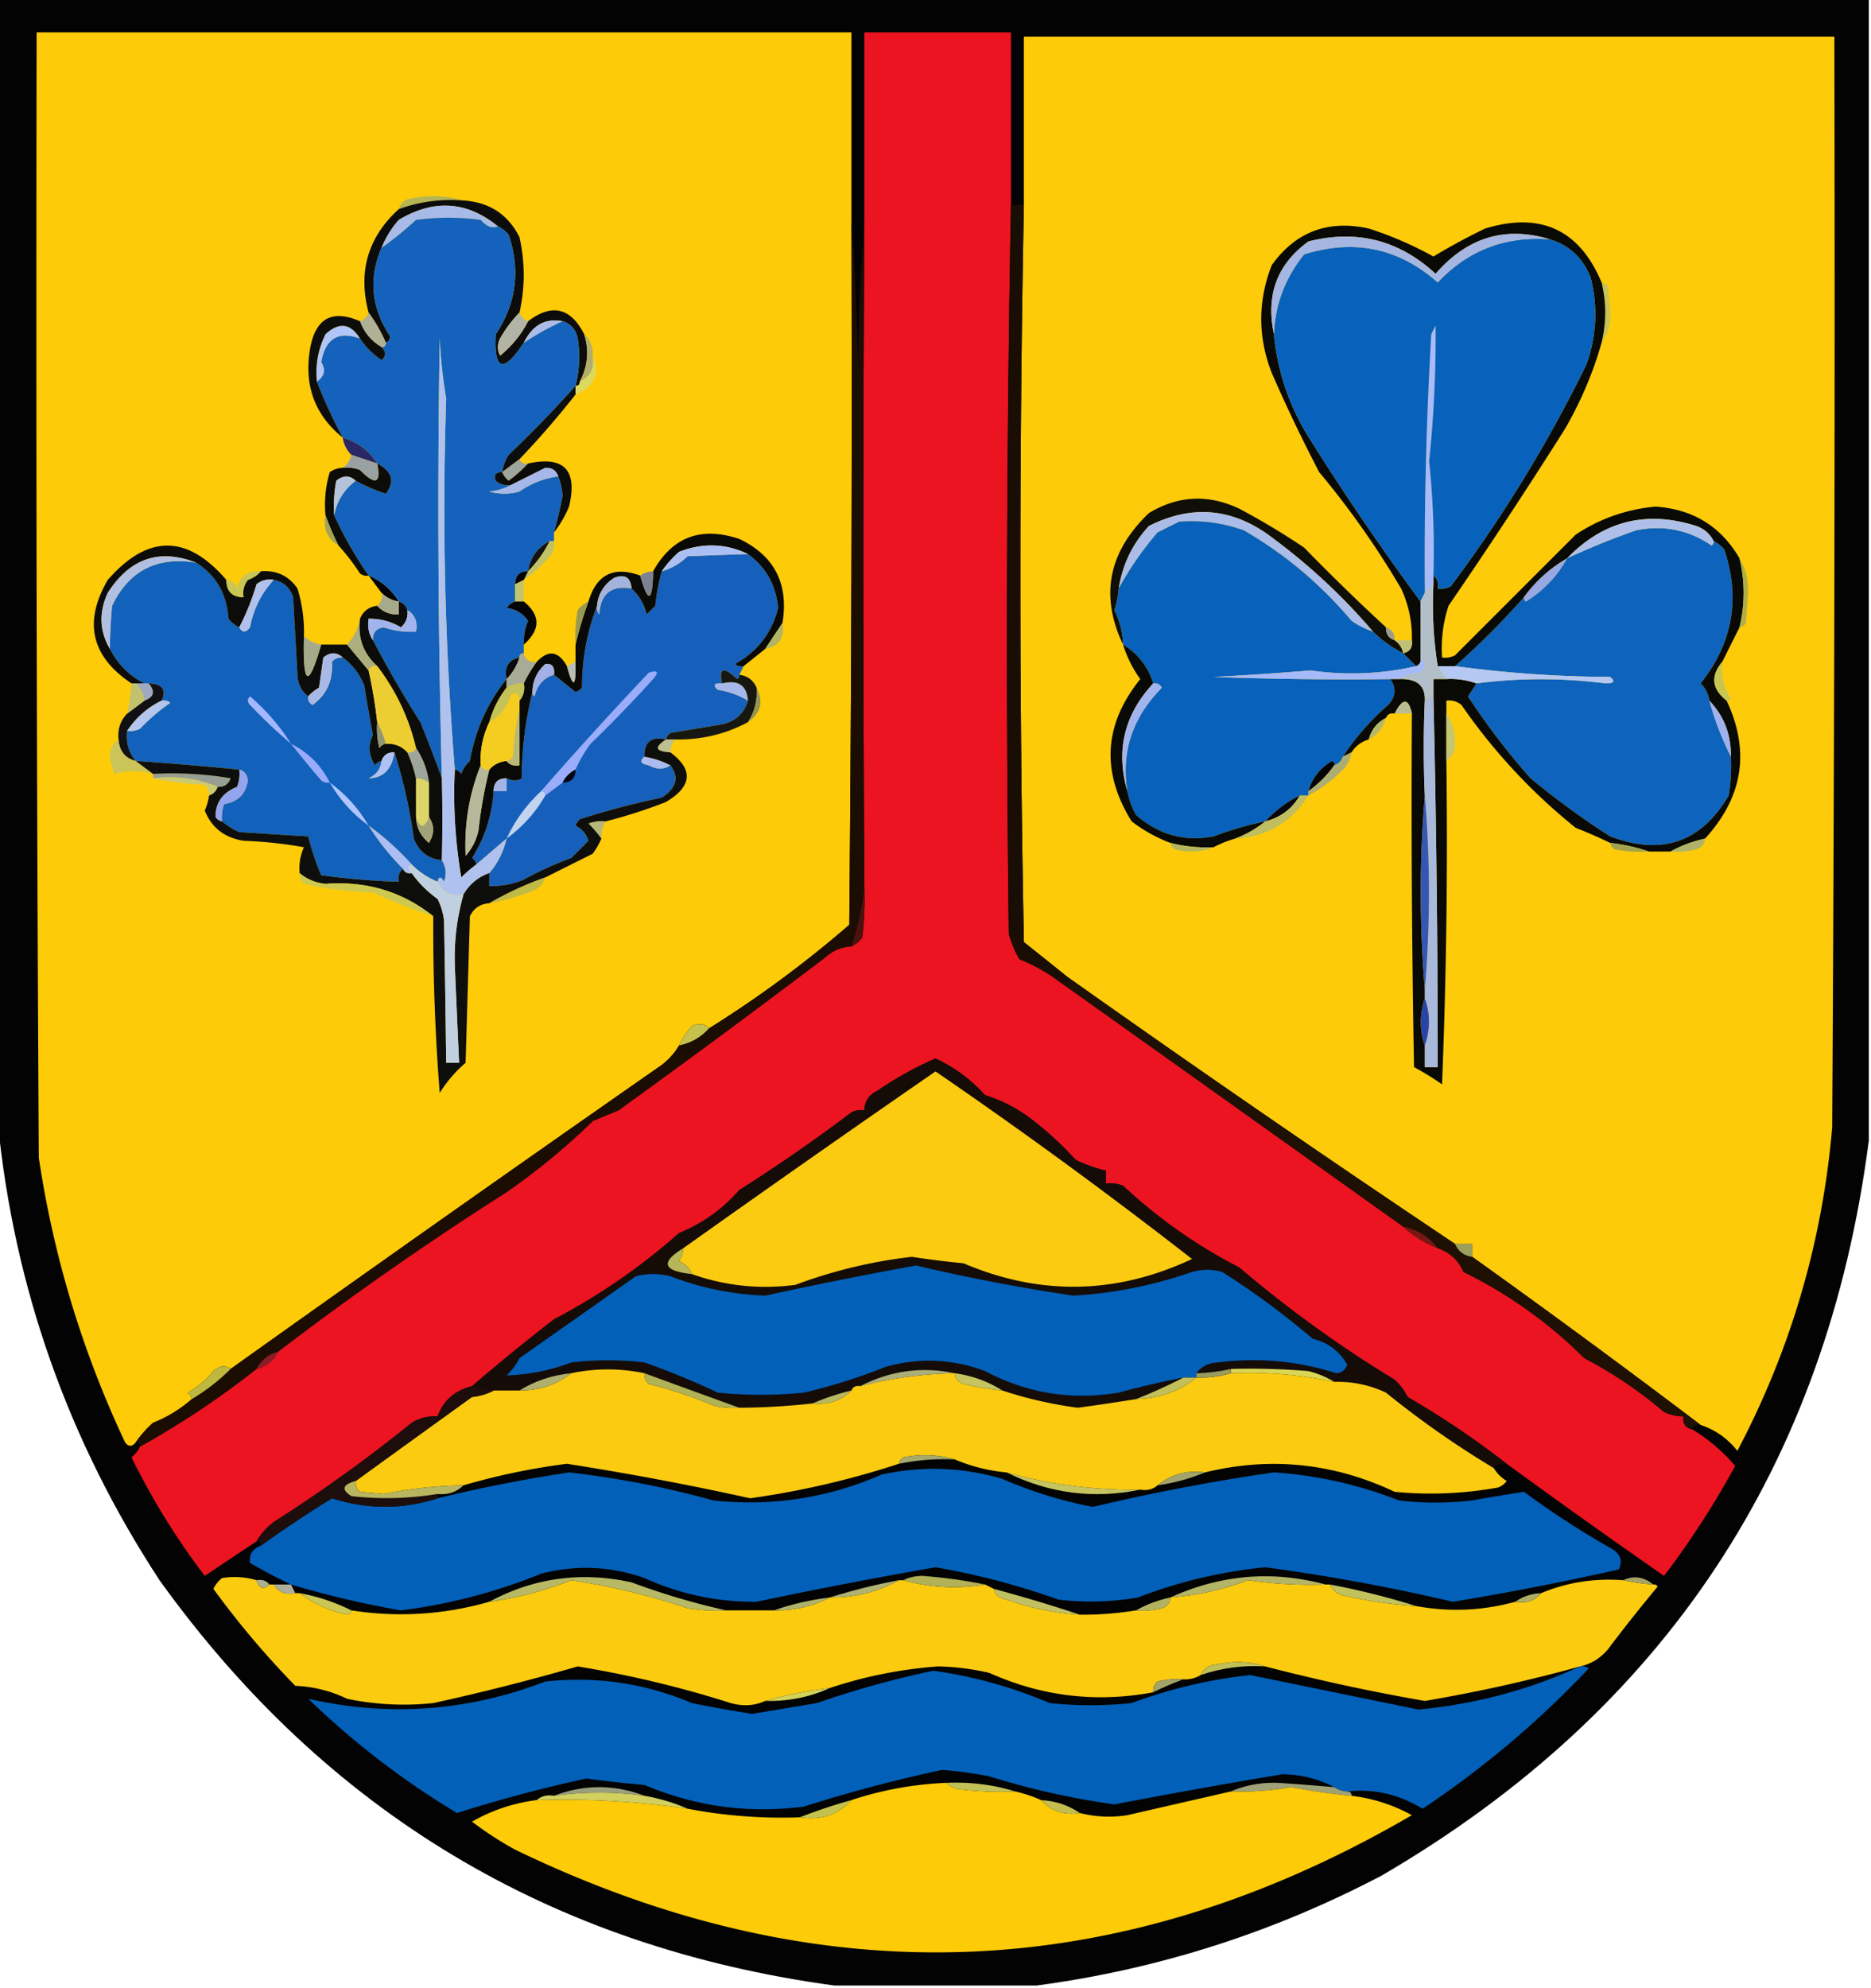 <svg xmlns="http://www.w3.org/2000/svg" width="434" height="461" style="shape-rendering:geometricPrecision;text-rendering:geometricPrecision;image-rendering:optimizeQuality;fill-rule:evenodd;clip-rule:evenodd"><path style="opacity:1" fill="#020302" d="M-.5-.5h434v265c-9.78 75.414-47.447 132.247-113 170.5-25.276 13.26-51.942 21.76-80 25.5h-47c-65.732-8.941-117.898-40.275-156.5-94-21.172-32.355-33.672-67.688-37.5-106V-.5z"/><path style="opacity:1" fill="#fecb08" d="M197.5 51.5c.167 54.334 0 108.668-.5 163a260.274 260.274 0 0 1-32.5 24c-1.101-1.098-2.434-1.265-4-.5a18.714 18.714 0 0 0-3 4.5c-.975 1.693-2.308 3.193-4 4.5a11506.291 11506.291 0 0 0-100 70.5c-1.221-.965-2.554-.798-4 .5a21.53 21.53 0 0 1-6 5c.556.383.89.883 1 1.5a31.045 31.045 0 0 1-9 5.5 25.136 25.136 0 0 0-4 4.5c-.897 1.098-1.73 1.098-2.5 0-9.893-21.013-16.56-43.013-20-66-.5-86.999-.667-174-.5-261h189v44z"/><path style="opacity:1" fill="#ec1421" d="M234.5 47.5a5561.27 5561.27 0 0 0-.5 169 22.226 22.226 0 0 0 2.5 6 38.905 38.905 0 0 1 9 5 69620.523 69620.523 0 0 1 80 57 24.766 24.766 0 0 0 8 5c2.76.923 4.76 2.756 6 5.5 10.492 5.176 19.825 11.842 28 20a98.606 98.606 0 0 1 18.5 12.5c1.44.648 2.94.981 4.5 1-.215 1.679.452 2.679 2 3 3.754 2.248 7.088 5.081 10 8.5a204.066 204.066 0 0 1-16.5 25.5 1901.063 1901.063 0 0 1-36.5-26 204.556 204.556 0 0 0-23-15.5 13.92 13.92 0 0 0-3-4 275.155 275.155 0 0 1-36-26c-9.951-5.128-18.951-11.462-27-19a8.43 8.43 0 0 0-4-.5v-3a31.774 31.774 0 0 1-7-2.5 77.239 77.239 0 0 0-11-10 35.184 35.184 0 0 0-10-5c-3.306-3.652-7.139-6.486-11.5-8.5a80.056 80.056 0 0 0-13.5 7.5c-1.939.908-2.939 2.408-3 4.5a4.934 4.934 0 0 0-3 .5 373.403 373.403 0 0 1-26 18c-3.823 4.405-8.489 7.738-14 10a145.084 145.084 0 0 1-29 20 458.363 458.363 0 0 0-19 15.5c-3.965.971-6.631 3.304-8 7a10.1 10.1 0 0 0-6 1.5 346.59 346.59 0 0 1-32 23c-1.692 1.307-3.025 2.807-4 4.5-3.97 2.624-7.97 5.29-12 8a166.59 166.59 0 0 1-17-27.5c.88-.708 1.547-1.542 2-2.5 9.5-5.285 18.5-11.285 27-18 2.249-.58 3.915-1.913 5-4a747.762 747.762 0 0 1 53-37 155.467 155.467 0 0 0 20-16.5l6-2.5a2533.037 2533.037 0 0 0 48-35.5c1.717-1.559 3.717-2.392 6-2.5.958-.453 1.792-1.119 2.5-2 .499-3.986.666-7.986.5-12-.311-51.319-.311-102.652 0-154v-44h34v40z"/><path style="opacity:1" fill="#fdcb09" d="M394.5 330.5a2391.895 2391.895 0 0 0-53-39v-3h-4a4076.272 4076.272 0 0 1-90-62 4118.002 4118.002 0 0 0-10-8 4479.728 4479.728 0 0 1 0-171v-39h188c.167 84.334 0 168.667-.5 253-2.291 26.534-9.624 51.534-22 75-2.279-2.881-5.112-4.881-8.5-6z"/><path style="opacity:1" fill="#b5b555" d="M107.5 46.5c-5.192-.409-10.192.258-15 2 .38-1.431 1.38-2.264 3-2.5 4.189-.812 8.189-.645 12 .5z"/><path style="opacity:1" fill="#0c0c0c" d="M107.5 46.5c5.99.376 10.324 3.21 13 8.5 1.308 5.845 1.308 11.679 0 17.5-1.723 1.753-3.223 3.753-4.5 6-.667 1.333-.667 2.667 0 4 2.758-2.251 4.925-4.918 6.5-8 5.511-4.164 9.845-3.164 13 3 1.19 3.78.857 7.446-1 11 0 .667-.333 1-1 1a27.355 27.355 0 0 0 .5-11c-.416-2.05-1.583-3.384-3.5-4-3.999-.765-6.999.902-9 5-4.785 7.186-6.952 6.52-6.5-2 4.755-7.102 5.755-14.769 3-23-.708-.88-1.542-1.547-2.5-2-7.194-5.864-14.86-6.364-23-1.5-1.732 1.972-3.065 4.139-4 6.5-3.047 7.09-2.38 13.923 2 20.5-.07.765-.403 1.265-1 1.5a35.67 35.67 0 0 0-4-7c-2.503-9.483-.17-17.483 7-24 4.808-1.742 9.808-2.409 15-2z"/><path style="opacity:1" fill="#a8bae8" d="M115.5 52.5c-1.323.553-2.656.053-4-1.5-5-.667-10-.667-15 0a78.328 78.328 0 0 1-8 6.5c.935-2.361 2.268-4.528 4-6.5 8.14-4.864 15.806-4.364 23 1.5z"/><path style="opacity:1" fill="#1462bb" d="M115.5 52.5c.958.453 1.792 1.12 2.5 2 2.755 8.231 1.755 15.898-3 23-.452 8.52 1.715 9.186 6.5 2a59.793 59.793 0 0 1 9-5c1.917.616 3.084 1.95 3.5 4 .579 3.703.412 7.37-.5 11a272.184 272.184 0 0 1-15.5 16 10.134 10.134 0 0 0-1.5 4c-1.528.017-2.028.684-1.5 2 1.011.837 2.178 1.17 3.5 1-1.452.802-3.118 1.302-5 1.5 2.333.667 4.667.667 7 0 2.735-1.915 5.735-3.082 9-3.5a14.692 14.692 0 0 1 1 4.5 86.92 86.92 0 0 1-2 8.5v2h-1c-2.864 1.523-4.531 3.857-5 7-2 0-3 1-3 3v4c-.789.283-1.456.783-2 1.5 2.151.265 3.818 1.265 5 3a12.992 12.992 0 0 0-1 5.5v2c-.667 0-1 .333-1 1-2.584.548-3.584 2.215-3 5-4.401 5.481-7.234 11.814-8.5 19a7.293 7.293 0 0 0-2 3c-.383-.556-.883-.889-1.5-1a752.904 752.904 0 0 1-2-86 116.82 116.82 0 0 1-1.5-14c-.556 34.004-.389 68.004.5 102a348.28 348.28 0 0 0-5-13 272.83 272.83 0 0 1-11-19c-.082-1.752.75-2.752 2.5-3a19.522 19.522 0 0 0 7.5 1c.423-2.281-.244-3.948-2-5-.333-1-1-1.667-2-2-1.74-2.743-4.073-4.743-7-6a91.42 91.42 0 0 1-8-14c.635-3.262 2.302-5.928 5-8a43.863 43.863 0 0 0 7 3c2.137-2.81 1.47-5.144-2-7-1.842-2.939-4.509-4.939-8-6a114.105 114.105 0 0 1-6-13c1.78-1.245 2.113-2.745 1-4.5.968-5.476 3.968-7.309 9-5.5 1.285 1.952 2.951 3.618 5 5 1.062-.925 1.062-1.925 0-3 .667 0 1-.333 1-1 .597-.235.93-.735 1-1.5-4.38-6.577-5.047-13.41-2-20.5a78.328 78.328 0 0 0 8-6.5c5-.667 10-.667 15 0 1.344 1.553 2.677 2.053 4 1.5z"/><path style="opacity:1" fill="#c5c359" d="M371.5 65.5c.617.11 1.117.444 1.5 1l.5 5.5c.2 2.865-.467 5.365-2 7.5 1.118-4.686 1.118-9.353 0-14z"/><path style="opacity:1" fill="#afb197" d="M85.5 72.5a35.67 35.67 0 0 1 4 7c0 .667-.333 1-1 1-2.39-1.39-4.057-3.39-5-6 1-.333 1.667-1 2-2z"/><path style="opacity:1" fill="#b2b5a6" d="M120.5 72.5c.333 1 1 1.667 2 2-1.575 3.082-3.742 5.749-6.5 8-.667-1.333-.667-2.667 0-4 1.277-2.247 2.777-4.247 4.5-6z"/><path style="opacity:1" fill="#b1c5f6" d="M83.5 78.5c-5.032-1.809-8.032.024-9 5.5 1.113 1.755.78 3.255-1 4.5-.39-3.883.276-7.55 2-11 3.14-2.877 5.807-2.543 8 1z"/><path style="opacity:1" fill="#aabce9" d="M130.5 74.5a59.793 59.793 0 0 0-9 5c2.001-4.098 5.001-5.765 9-5z"/><path style="opacity:1" fill="#0d0e0c" d="M83.5 74.5c.943 2.61 2.61 4.61 5 6 1.062 1.075 1.062 2.075 0 3-2.049-1.382-3.715-3.048-5-5-2.193-3.543-4.86-3.877-8-1-1.724 3.45-2.39 7.117-2 11a114.105 114.105 0 0 0 6 13c-6.6-5.335-9.1-12.335-7.5-21 1.303-6.753 5.137-8.753 11.5-6z"/><path style="opacity:1" fill="#b2ad6c" d="M135.5 77.5c1.431 1.28 2.098 2.947 2 5 .469 2.893-.531 4.893-3 6 1.857-3.554 2.19-7.22 1-11z"/><path style="opacity:1" fill="#dbda5e" d="M137.5 82.5c1.73 4.217.397 7.217-4 9v-2c.667 0 1-.333 1-1 2.469-1.107 3.469-3.107 3-6z"/><path style="opacity:1" fill="#0c0d0e" d="M133.5 89.5v2a205.393 205.393 0 0 1-13 15l-4 3a10.134 10.134 0 0 1 1.5-4 272.184 272.184 0 0 0 15.5-16z"/><path style="opacity:1" fill="#292765" d="M79.5 101.5c3.491 1.061 6.158 3.061 8 6l-6-2c-1.1-1.105-1.767-2.438-2-4z"/><path style="opacity:1" fill="#9fa49c" d="M120.5 106.5c.342.838 1.008 1.172 2 1a32.6 32.6 0 0 1-4.5 4c-.717-.544-1.217-1.211-1.5-2l4-3z"/><path style="opacity:1" fill="#0b0b09" d="M128.5 123.5a86.92 86.92 0 0 0 2-8.5 14.692 14.692 0 0 0-1-4.5c-.462-1.38-1.462-2.047-3-2l-8 4c-1.322.17-2.489-.163-3.5-1-.528-1.316-.028-1.983 1.5-2 .283.789.783 1.456 1.5 2a32.6 32.6 0 0 0 4.5-4c8.352-1.813 11.519 1.521 9.5 10-.941 2.227-2.108 4.227-3.5 6z"/><path style="opacity:1" fill="#0c0c09" d="M87.5 107.5c3.47 1.856 4.137 4.19 2 7a43.863 43.863 0 0 1-7-3c-1.385-1.301-2.885-1.301-4.5 0a32.438 32.438 0 0 0-.5 8 91.42 91.42 0 0 0 8 14 2.429 2.429 0 0 1-2-.5 50.743 50.743 0 0 0-5-6.5 65.873 65.873 0 0 1-3-7 25.87 25.87 0 0 1 1-10 5.575 5.575 0 0 1 3-1 8.43 8.43 0 0 1 4 .5c3.59 3.642 4.923 3.142 4-1.5z"/><path style="opacity:1" fill="#9aa1a2" d="m81.5 105.5 6 2c.923 4.642-.41 5.142-4 1.5a8.43 8.43 0 0 0-4-.5c1.051-.722 1.718-1.722 2-3z"/><path style="opacity:1" fill="#a6b7ea" d="M129.5 110.5c-3.265.418-6.265 1.585-9 3.5a12.494 12.494 0 0 1-7 0c1.882-.198 3.548-.698 5-1.5l8-4c1.538-.047 2.538.62 3 2z"/><path style="opacity:1" fill="#b4c3dc" d="M82.5 111.5c-2.698 2.072-4.365 4.738-5 8a32.438 32.438 0 0 1 .5-8c1.615-1.301 3.115-1.301 4.5 0z"/><path style="opacity:1" fill="#0f0e07" d="M321.5 145.5c-.073 1.527.594 2.527 2 3 1.051.722 1.718 1.722 2 3a26.002 26.002 0 0 1-7-5 140.488 140.488 0 0 0-23-21.5c-9.161-7.149-18.828-8.149-29-3-3.809 4.117-6.142 8.951-7 14.5a20.222 20.222 0 0 1-1 5 18.725 18.725 0 0 1 2 8c-5.398-11.328-3.398-21.494 6-30.5 6.787-4.092 13.787-4.425 21-1a169.27 169.27 0 0 1 15 9 495.007 495.007 0 0 0 19 18.5z"/><path style="opacity:1" fill="#aabce7" d="M318.5 146.5a19.177 19.177 0 0 1-5-2.5c-7.163-8.505-15.496-15.505-25-21-4.886-1.745-9.886-2.412-15-2l-5 2.5c-3.545 4.167-6.545 8.501-9 13 .858-5.549 3.191-10.383 7-14.5 10.172-5.149 19.839-4.149 29 3a140.488 140.488 0 0 1 23 21.5z"/><path style="opacity:1" fill="#0861ba" d="M318.5 146.5a26.002 26.002 0 0 0 7 5l3 3c-7.976 1.841-16.143 2.174-24.5 1a722.717 722.717 0 0 1-22.5 1.5c13.663.5 27.329.667 41 .5 1.463 2.098 1.296 4.098-.5 6-4.104 3.595-7.604 7.595-10.5 12-.333 1-1 1.667-2 2 .065-.438-.101-.772-.5-1-2.805 1.631-4.638 3.964-5.5 7v1h-2a27.204 27.204 0 0 0-8 6 81.712 81.712 0 0 0-12 3.5c-6.795 1.273-12.795-.393-18-5a18.155 18.155 0 0 1-2-5.5c-1.478-9.117 1.189-17.117 8-24-.457-.798-1.124-1.131-2-1-1.225-3.888-3.559-6.888-7-9a18.725 18.725 0 0 0-2-8c.546-1.635.88-3.301 1-5 2.455-4.499 5.455-8.833 9-13l5-2.5c5.114-.412 10.114.255 15 2 9.504 5.495 17.837 12.495 25 21a19.177 19.177 0 0 0 5 2.5z"/><path style="opacity:1" fill="#0e63bc" d="M397.5 125.5c.958.453 1.792 1.119 2.5 2 3.76 11.301 1.926 21.635-5.5 31 1.13 1.122 1.797 2.456 2 4a71.228 71.228 0 0 0 5 13 40.914 40.914 0 0 1-.5 9c-6.356 10.875-15.523 14.042-27.5 9.5a187.777 187.777 0 0 1-18.5-13.5 161.661 161.661 0 0 1-14.5-19 185.977 185.977 0 0 0 2-3c9.853-1.296 19.853-1.296 30 0 1.873.018 2.206-.482 1-1.5-12.21-.058-24.21-.892-36-2.5a181.102 181.102 0 0 0 16-16c-.065.438.101.772.5 1 4.068-2.566 7.235-5.899 9.5-10a171.667 171.667 0 0 1 16-6.5c6.346-1.284 12.18-.117 17.5 3.5.399-.228.565-.562.5-1z"/><path style="opacity:1" fill="#090906" d="M371.5 65.5c1.118 4.647 1.118 9.314 0 14-1.96 6.933-4.793 13.6-8.5 20a1297.599 1297.599 0 0 1-27 41 31.818 31.818 0 0 0-1.5 12 4.934 4.934 0 0 0 3-.5l28-28c5.603-3.716 11.77-5.882 18.5-6.5 8.709.596 15.209 4.596 19.5 12 1.275 5.32 1.275 10.653 0 16l-4 8c-2.767 3.286-2.434 6.286 1 9 5.498 11.686 3.831 22.353-5 32-2.897.629-5.564 1.629-8 3h-5c-2.811-.975-5.811-1.642-9-2a114.353 114.353 0 0 0-8-3.5 134.482 134.482 0 0 1-26.5-28.5c-1.011-.837-2.178-1.17-3.5-1v14c.333 25.009 0 50.009-1 75a64.501 64.501 0 0 0-6.5-4 3360.51 3360.51 0 0 1-.5-82c-.793-3.665-2.126-3.665-4 0-.992-.172-1.658.162-2 1-2.087 1.085-3.42 2.751-4 5-1.73.526-3.064 1.526-4 3l-2 1c2.896-4.405 6.396-8.405 10.5-12 1.796-1.902 1.963-3.902.5-6h2c4.148-.16 6.148 1.507 6 5a251.412 251.412 0 0 0 0 22 271.551 271.551 0 0 0 0 45v2c-1.215 3.801-1.215 7.467 0 11v5h3a3764.153 3764.153 0 0 0-1-86v-4h3c2.28-.146 4.613.187 7 1-.641.982-1.307 1.982-2 3a161.661 161.661 0 0 0 14.5 19 187.777 187.777 0 0 0 18.5 13.5c11.977 4.542 21.144 1.375 27.5-9.5.498-2.982.665-5.982.5-9 .081-5.102-1.585-9.435-5-13-.203-1.544-.87-2.878-2-4 7.426-9.365 9.26-19.699 5.5-31-.708-.881-1.542-1.547-2.5-2-.843-1.673-2.176-2.84-4-3.5-11.589-3.698-21.589-1.198-30 7.5-3.936 2.266-7.269 5.266-10 9a181.102 181.102 0 0 1-16 16h-4c-.99-6.145-1.323-12.478-1-19v-2c.904.709 1.237 1.709 1 3a4.934 4.934 0 0 0 3-.5c12.084-16.109 22.584-33.276 31.5-51.5 2.331-6.618 2.664-13.284 1-20-1.744-4.579-4.91-7.579-9.5-9-10.319-3.13-19.153-.464-26.5 8-8.46-7.826-18.293-10.326-29.5-7.5-7.264 5.275-9.931 12.442-8 21.5.781 8.228 3.281 15.895 7.5 23a596.396 596.396 0 0 0 26.5 39v13c.172.992-.162 1.658-1 2l-3-3c1.548-.321 2.215-1.321 2-3a26.528 26.528 0 0 0-2.5-12 200.8 200.8 0 0 0-19-27 363.285 363.285 0 0 1-11-23c-3.252-8.342-3.252-16.675 0-25 5.53-7.736 13.03-10.57 22.5-8.5a83.401 83.401 0 0 1 15 6.5 145.44 145.44 0 0 1 12-6.5c12.863-3.9 21.863.267 27 12.5z"/><path style="opacity:1" fill="#aec0e9" d="M397.5 125.5c.065.438-.101.772-.5 1-5.32-3.617-11.154-4.784-17.5-3.5a171.667 171.667 0 0 0-16 6.5c8.411-8.698 18.411-11.198 30-7.5 1.824.66 3.157 1.827 4 3.5z"/><path style="opacity:1" fill="#a7bafc" d="M332.5 133.5v2l-2 2a901.425 901.425 0 0 1 1.5-60l1-2a278.254 278.254 0 0 1-1.5 31.5 196.643 196.643 0 0 1 1 26.5z"/><path style="opacity:1" fill="#0862bb" d="M359.5 55.5c4.59 1.421 7.756 4.421 9.5 9 1.664 6.716 1.331 13.382-1 20-8.916 18.224-19.416 35.391-31.5 51.5a4.934 4.934 0 0 1-3 .5c.237-1.291-.096-2.291-1-3a196.643 196.643 0 0 0-1-26.5 278.254 278.254 0 0 0 1.5-31.5l-1 2a901.425 901.425 0 0 0-1.5 60l-1 2a596.396 596.396 0 0 1-26.5-39c-4.219-7.105-6.719-14.772-7.5-23 .268-6.872 2.601-13.038 7-18.5 11.63-3.645 21.963-1.478 31 6.5 6.996-7.447 15.663-10.78 26-10z"/><path style="opacity:1" fill="#a5b6e2" d="M359.5 55.5c-10.337-.78-19.004 2.553-26 10-9.037-7.978-19.37-10.145-31-6.5-4.399 5.462-6.732 11.628-7 18.5-1.931-9.058.736-16.225 8-21.5 11.207-2.826 21.04-.326 29.5 7.5 7.347-8.464 16.181-11.13 26.5-8z"/><path style="opacity:1" fill="#a2a459" d="M75.5 119.5a65.873 65.873 0 0 0 3 7c-2.592-1.536-3.592-3.869-3-7z"/><path style="opacity:1" fill="#111214" d="M127.5 125.5a26.175 26.175 0 0 1-5 7c.469-3.143 2.136-5.477 5-7z"/><path style="opacity:1" fill="#c1c266" d="M127.5 125.5h1a4.934 4.934 0 0 1-.5 3c-1.98 2.399-4.147 4.399-6.5 6l1-2a26.175 26.175 0 0 0 5-7z"/><path style="opacity:1" fill="#1660bb" d="M173.5 128.5c4.157 3.012 6.49 7.178 7 12.5-1.438 5.774-4.772 10.107-10 13a2.428 2.428 0 0 0 2 .5l-1 2c.065.438-.101.772-.5 1-3.156-2.966-4.323-2.633-3.5 1-1.879-.107-2.212.393-1 1.5a18.838 18.838 0 0 1 7 2.5c-.859 2.952-2.859 4.785-6 5.5l-12 2c-.556.383-.889.883-1 1.5-3.45-.744-5.116.59-5 4-1.251.972-.918 1.639 1 2 1.854 1.006 3.521 1.006 5 0 2.116 2.756 1.449 5.256-2 7.5a193.182 193.182 0 0 0-19 5 3.647 3.647 0 0 0-1 1.5c1.512.749 2.512 1.916 3 3.5a274.262 274.262 0 0 1-4 4 80.576 80.576 0 0 0-11 5 18.991 18.991 0 0 1-8 1.5v-3c1.945-2.269 3.279-4.936 4-8a2968.346 2968.346 0 0 0-7 6c-.111-.617-.444-1.117-1-1.5 2.957-4.705 4.624-9.872 5-15.5h3v-3c1.347.671 2.514.671 3.5 0 .063-6.912.897-13.579 2.5-20-.065.438.101.772.5 1 .612-2.615 2.112-4.281 4.5-5a455.669 455.669 0 0 1 5 4 3.647 3.647 0 0 0 1.5-1c.004-6.68 1.171-13.014 3.5-19a2.428 2.428 0 0 0 .5 2c.311-4.816 2.811-6.816 7.5-6 1.77 1.613 2.936 3.613 3.5 6l2-2a46.052 46.052 0 0 1 1.5-8c2.26-.639 4.26-1.806 6-3.5 4.867-.186 9.533-.353 14-.5z"/><path style="opacity:1" fill="#1261bb" d="M45.5 130.5c4.616 2.917 7.116 7.25 7.5 13 .708.881 1.542 1.547 2.5 2 .69 1.274 1.523 1.274 2.5 0 .797-4.25 2.63-7.917 5.5-11 2.252.416 3.752 1.749 4.5 4l1 18c.1 2.153.933 3.819 2.5 5-.13.876.203 1.543 1 2 3.283-2.366 4.783-5.699 4.5-10 .67-.752 1.504-1.086 2.5-1 2.244 1.622 3.911 3.789 5 6.5a481.19 481.19 0 0 0 2 11.5c-1.168 2.372-1.002 4.705.5 7 .383-.556.883-.889 1.5-1-.212 1.884-1.212 3.217-3 4 3.368-.024 5.368-2.024 6-6 2.05 6.404 3.55 13.071 4.5 20 1.191 3.034 3.358 4.701 6.5 5 .973 1.568 1.14 3.235.5 5-.69-1.238-1.19-1.238-1.5 0a17.9 17.9 0 0 1-6-4 63.343 63.343 0 0 0-10-9 57.717 57.717 0 0 0 8 10c-.904.709-1.237 1.709-1 3a164.024 164.024 0 0 1-18-1.5 59.151 59.151 0 0 1-3-9l-16-1a16.578 16.578 0 0 1-4-2.5 8.435 8.435 0 0 1 .5-4c3.191-.525 5.025-2.358 5.5-5.5-.184-1.376-.85-2.209-2-2.5-7.97-.783-15.97-1.45-24-2-1.668-1.979-2.334-4.312-2-7a4.934 4.934 0 0 0 3-.5 44.42 44.42 0 0 1 7-6 2.429 2.429 0 0 0-2-.5c1.151-2.553.151-3.886-3-4h-1c-3.527-1.772-6.193-4.438-8-8-.01-3.036.156-6.37.5-10 3.91-8.15 10.41-11.484 19.5-10z"/><path style="opacity:1" fill="#000100" d="m122.5 132.5-1 2-2 1c0-2 1-3 3-3z"/><path style="opacity:1" fill="#97a8e3" d="M363.5 129.5c-2.265 4.101-5.432 7.434-9.5 10-.399-.228-.565-.562-.5-1 2.731-3.734 6.064-6.734 10-9z"/><path style="opacity:1" fill="#0c0c0b" d="M52.5 134.5c.025 2.679 1.358 4.012 4 4-.262-1.478.071-2.811 1-4 1.239-.442 2.239-1.109 3-2 3.642-.29 6.475 1.043 8.5 4a33.745 33.745 0 0 1 1.5 11c-.3 11.685 1.034 12.351 4 2h6l5 6a112.59 112.59 0 0 1 2 12 18.437 18.437 0 0 0 .5 6c.383-.556.883-.889 1.5-1 2.053-.098 3.72.569 5 2a31.686 31.686 0 0 1 2 6v9c.085 2.429 1.085 4.429 3 6 1.293-2.136 1.293-4.136 0-6v-8c-.403-2.986-1.403-5.652-3-8-1.64-6.947-4.64-13.28-9-19-3.238-2.928-4.571-6.594-4-11 .762-1.762 2.096-2.762 4-3 1.28 1.431 2.947 2.098 5 2v-3c1 .333 1.667 1 2 2 .188 1.603-.312 2.937-1.5 4-2.302-1.367-4.802-2.034-7.5-2-.284 1.915.049 3.581 1 5a272.83 272.83 0 0 0 11 19 348.28 348.28 0 0 1 5 13 417.82 417.82 0 0 1 0 19c-3.142-.299-5.309-1.966-6.5-5-.95-6.929-2.45-13.596-4.5-20-1.527-.073-2.527.594-3 2-.617.111-1.117.444-1.5 1-1.502-2.295-1.668-4.628-.5-7a481.19 481.19 0 0 1-2-11.5c-1.089-2.711-2.756-4.878-5-6.5-1.385-1.301-2.885-1.301-4.5 0l-1 7c-.995.566-1.828 1.233-2.5 2-1.567-1.181-2.4-2.847-2.5-5l-1-18c-.748-2.251-2.248-3.584-4.5-4-1.478-.262-2.811.071-4 1a56.039 56.039 0 0 1-4 10c-.958-.453-1.792-1.119-2.5-2-.384-5.75-2.884-10.083-7.5-13-8.54-3.339-15.373-1.006-20.5 7-2.106 4.548-1.94 8.882.5 13 1.807 3.562 4.473 6.228 8 8h-3c-9.354-6.238-11.188-14.238-5.5-24 9.256-10.607 18.422-10.607 27.5 0z"/><path style="opacity:1" fill="#b1c0e0" d="M45.5 130.5c-9.09-1.484-15.59 1.85-19.5 10-.344 3.63-.51 6.964-.5 10-2.44-4.118-2.606-8.452-.5-13 5.127-8.006 11.96-10.339 20.5-7z"/><path style="opacity:1" fill="#020206" d="M85.5 133.5c2.927 1.257 5.26 3.257 7 6-1.562-.233-2.895-.9-4-2l-3-4z"/><path style="opacity:1" fill="#c8c654" d="M60.5 132.5c-.761.891-1.761 1.558-3 2-.929 1.189-1.262 2.522-1 4-2.642.012-3.975-1.321-4-4 1.25.077 2.083.744 2.5 2 .662-2.917 2.495-4.25 5.5-4z"/><path style="opacity:1" fill="#c5c46c" d="M121.5 134.5v5h-2v-4l2-1z"/><path style="opacity:1" fill="#b0c1ed" d="M63.5 134.5c-2.87 3.083-4.703 6.75-5.5 11-.977 1.274-1.81 1.274-2.5 0a56.039 56.039 0 0 0 4-10c1.189-.929 2.522-1.262 4-1z"/><path style="opacity:1" fill="#090907" d="M181.5 144.5a892.751 892.751 0 0 0-4 6l-5 4a2.428 2.428 0 0 1-2-.5c5.228-2.893 8.562-7.226 10-13-.51-5.322-2.843-9.488-7-12.5-5.201-2.483-10.535-2.65-16-.5a25.14 25.14 0 0 0-4 4.5 46.052 46.052 0 0 0-1.5 8l-2 2c-.564-2.387-1.73-4.387-3.5-6-.222-2.576-1.555-3.41-4-2.5-2.423 1.571-3.756 3.737-4 6.5-2.329 5.986-3.496 12.32-3.5 19a3.647 3.647 0 0 1-1.5 1 455.669 455.669 0 0 0-5-4c.228-1.855-.439-2.688-2-2.5-1.951 1.734-2.951 3.901-3 6.5-1.603 6.421-2.437 13.088-2.5 20-.986.671-2.153.671-3.5 0-2 0-3 1-3 3-.376 5.628-2.043 10.795-5 15.5.556.383.889.883 1 1.5a30.233 30.233 0 0 0-3.5 3 115.297 115.297 0 0 1-1.5-25c.617.111 1.117.444 1.5 1a7.293 7.293 0 0 1 2-3c1.266-7.186 4.099-13.519 8.5-19v2c-1.841 2.349-3.174 5.015-4 8-1.523 3.135-2.19 6.468-2 10-2.664 6.65-3.831 13.65-3.5 21a12.804 12.804 0 0 0 3-6 104.75 104.75 0 0 1 2.5-14c1.014-1.174 2.347-1.84 4-2 .709.904 1.709 1.237 3 1v-15c.934-1.068 1.268-2.401 1-4a29.555 29.555 0 0 1 3-5c2.714-2.858 5.048-2.524 7 1 1.461 5.287 2.128 4.953 2-1v-4a92.756 92.756 0 0 1 3-10c1.87-6.268 5.87-8.268 12-6 1.863 6.571 2.863 6.237 3-1 4.446-7.971 11.113-10.471 20-7.5 8.15 3.91 11.484 10.41 10 19.5z"/><path style="opacity:1" fill="#7a8293" d="M151.5 132.5c-.137 7.237-1.137 7.571-3 1a5.727 5.727 0 0 1 3-1z"/><path style="opacity:1" fill="#a4b3dc" d="M146.5 136.5c-4.689-.816-7.189 1.184-7.5 6a2.428 2.428 0 0 1-.5-2c.244-2.763 1.577-4.929 4-6.5 2.445-.91 3.778-.076 4 2.5z"/><path style="opacity:1" fill="#acbff5" d="M173.5 128.5c-4.467.147-9.133.314-14 .5-1.74 1.694-3.74 2.861-6 3.5a25.14 25.14 0 0 1 4-4.5c5.465-2.15 10.799-1.983 16 .5z"/><path style="opacity:1" fill="#b0af48" d="M403.5 129.5c1.309 2.071 1.975 4.571 2 7.5l-.5 7.5c-.383.556-.883.889-1.5 1 1.275-5.347 1.275-10.68 0-16z"/><path style="opacity:1" fill="#a7a98b" d="M88.5 137.5c1.105 1.1 2.438 1.767 4 2v3c-2.053.098-3.72-.569-5-2 .904-.709 1.237-1.709 1-3z"/><path style="opacity:1" fill="#040407" d="M119.5 139.5h2c3.908 3.205 3.908 6.538 0 10a12.992 12.992 0 0 1 1-5.5c-1.182-1.735-2.849-2.735-5-3 .544-.717 1.211-1.217 2-1.5z"/><path style="opacity:1" fill="#989a52" d="M136.5 139.5a92.756 92.756 0 0 0-3 10 32.462 32.462 0 0 1 .5-8c.708-.881 1.542-1.547 2.5-2z"/><path style="opacity:1" fill="#a2b4ed" d="M94.5 141.5c1.756 1.052 2.423 2.719 2 5a19.522 19.522 0 0 1-7.5-1c-1.75.248-2.582 1.248-2.5 3-.951-1.419-1.284-3.085-1-5 2.698-.034 5.198.633 7.5 2 1.188-1.063 1.688-2.397 1.5-4z"/><path style="opacity:1" fill="#9b9e8f" d="M321.5 145.5c1.406.473 2.073 1.473 2 3-1.406-.473-2.073-1.473-2-3z"/><path style="opacity:1" fill="#acae80" d="M83.5 143.5c-.571 4.406.762 8.072 4 11-.992-.172-1.658.162-2 1l-5-6c1.56-1.656 2.56-3.656 3-6z"/><path style="opacity:1" fill="#b4b564" d="M181.5 144.5c.609 3.378-.724 5.378-4 6a892.751 892.751 0 0 1 4-6z"/><path style="opacity:1" fill="#c0c179" d="M323.5 148.5h4c.215 1.679-.452 2.679-2 3-.282-1.278-.949-2.278-2-3z"/><path style="opacity:1" fill="#a6aa8d" d="M70.5 147.5c1.105 1.1 2.438 1.767 4 2-2.966 10.351-4.3 9.685-4-2z"/><path style="opacity:1" fill="#090905" d="M260.5 149.5c3.441 2.112 5.775 5.112 7 9-6.726 7.239-8.726 15.573-6 25a18.155 18.155 0 0 0 2 5.5c5.205 4.607 11.205 6.273 18 5a81.712 81.712 0 0 1 12-3.5 25.163 25.163 0 0 1-7 4 26.335 26.335 0 0 0-5 2 34.163 34.163 0 0 1-10-1 34.82 34.82 0 0 1-9-5c-7.127-11.48-6.46-22.48 2-33a27.774 27.774 0 0 1-4-8z"/><path style="opacity:1" fill="#a8b9e7" d="M79.5 152.5c-.996-.086-1.83.248-2.5 1 .283 4.301-1.217 7.634-4.5 10-.797-.457-1.13-1.124-1-2 .672-.767 1.505-1.434 2.5-2l1-7c1.615-1.301 3.115-1.301 4.5 0z"/><path style="opacity:1" fill="#08090d" d="M120.5 152.5c-.61 1.934-1.61 3.601-3 5-.584-2.785.416-4.452 3-5z"/><path style="opacity:1" fill="#a8ab97" d="M121.5 151.5c.321 1.548 1.321 2.215 3 2a29.555 29.555 0 0 0-3 5c-1.459-.067-2.792.266-4 1v-2c1.39-1.399 2.39-3.066 3-5 0-.667.333-1 1-1z"/><path style="opacity:1" fill="#b2bec8" d="M332.5 135.5c-.323 6.522.01 12.855 1 19l2 3h-3v4l-2 1c.148-3.493-1.852-5.16-6-5 1.452-.802 3.118-1.302 5-1.5 1.291-1.292 1.291-2.458 0-3.5v-13l1-2 2-2z"/><path style="opacity:1" fill="#b7beb8" d="M133.5 153.5c.128 5.953-.539 6.287-2 1l2-1z"/><path style="opacity:1" fill="#c8c653" d="M399.5 153.5c-.346 3.102.321 5.935 2 8.5-.228.399-.562.565-1 .5-3.434-2.714-3.767-5.714-1-9z"/><path style="opacity:1" fill="#a6bafa" d="M329.5 152.5c1.291 1.042 1.291 2.208 0 3.5-1.882.198-3.548.698-5 1.5h-2a840.27 840.27 0 0 1-41-.5 722.717 722.717 0 0 0 22.5-1.5c8.357 1.174 16.524.841 24.5-1 .838-.342 1.172-1.008 1-2z"/><path style="opacity:1" fill="#b5c8f4" d="M333.5 154.5h4c11.79 1.608 23.79 2.442 36 2.5 1.206 1.018.873 1.518-1 1.5-10.147-1.296-20.147-1.296-30 0-2.387-.813-4.72-1.146-7-1l-2-3z"/><path style="opacity:1" fill="#edce32" d="M87.5 154.5c4.36 5.72 7.36 12.053 9 19-.342.838-1.008 1.172-2 1-1.28-1.431-2.947-2.098-5-2a26.329 26.329 0 0 0-2-5 112.59 112.59 0 0 0-2-12c.342-.838 1.008-1.172 2-1z"/><path style="opacity:1" fill="#a1b0e9" d="M128.5 156.5c-2.388.719-3.888 2.385-4.5 5-.399-.228-.565-.562-.5-1 .049-2.599 1.049-4.766 3-6.5 1.561-.188 2.228.645 2 2.5z"/><path style="opacity:1" fill="#a6b8eb" d="M167.5 158.5c3.741-.901 5.741.432 6 4a18.838 18.838 0 0 0-7-2.5c-1.212-1.107-.879-1.607 1-1.5z"/><path style="opacity:1" fill="#9daac2" d="M31.5 158.5h3c1.578 1.875 1.245 3.208-1 4-.233-1.562-.9-2.895-2-4z"/><path style="opacity:1" fill="#111115" d="M34.5 158.5c3.151.114 4.151 1.447 3 4-3.235 1.561-5.902 3.894-8 7-.334 2.688.332 5.021 2 7-2.497-.629-3.83-2.296-4-5-.247-2.358.42-4.358 2-6a310.678 310.678 0 0 0 4-3c2.245-.792 2.578-2.125 1-4z"/><path style="opacity:1" fill="#f5cc20" d="M120.5 162.5v2c-.823 3.477-1.323 7.144-1.5 11-.383.556-.883.889-1.5 1-1.653.16-2.986.826-4 2-.992.172-1.658-.162-2-1-.19-3.532.477-6.865 2-10 2.54-1.387 4.207-3.554 5-6.5 1.316-.528 1.983-.028 2 1.5z"/><path style="opacity:1" fill="#a2b4ed" d="M267.5 158.5c.876-.131 1.543.202 2 1-6.811 6.883-9.478 14.883-8 24-2.726-9.427-.726-17.761 6-25z"/><path style="opacity:1" fill="#9bacfa" d="M133.5 178.5a6.547 6.547 0 0 0-3 3l-4 3c0-.667-.333-1-1-1a930.421 930.421 0 0 1 25-27.5c2.086-.627 2.419-.127 1 1.5a305.515 305.515 0 0 1-14.5 15 30.137 30.137 0 0 0-3.5 6z"/><path style="opacity:1" fill="#c2c26d" d="M30.5 158.5h1c1.1 1.105 1.767 2.438 2 4a310.678 310.678 0 0 1-4 3 51.648 51.648 0 0 0 1-7z"/><path style="opacity:1" fill="#c4c359" d="M121.5 158.5c.268 1.599-.066 2.932-1 4-.017-1.528-.684-2.028-2-1.5-.793 2.946-2.46 5.113-5 6.5.826-2.985 2.159-5.651 4-8 1.208-.734 2.541-1.067 4-1z"/><path style="opacity:1" fill="#babd91" d="M327.5 165.5h-4c1.874-3.665 3.207-3.665 4 0z"/><path style="opacity:1" fill="#b4c6f0" d="M37.5 162.5a2.429 2.429 0 0 1 2 .5 44.42 44.42 0 0 0-7 6 4.934 4.934 0 0 1-3 .5c2.098-3.106 4.765-5.439 8-7z"/><path style="opacity:1" fill="#171711" d="M171.5 156.5c1.904.238 3.238 1.238 4 3 .213 2.951-.454 5.618-2 8-5.312 2.821-10.978 4.155-17 4h-2c.111-.617.444-1.117 1-1.5l12-2c3.141-.715 5.141-2.548 6-5.5-.259-3.568-2.259-4.901-6-4-.823-3.633.344-3.966 3.5-1 .399-.228.565-.562.5-1z"/><path style="opacity:1" fill="#959651" d="M175.5 159.5c1.684 3.218 1.017 5.885-2 8 1.546-2.382 2.213-5.049 2-8z"/><path style="opacity:1" fill="#b8b977" d="M120.5 164.5v13c-1.291.237-2.291-.096-3-1 .617-.111 1.117-.444 1.5-1 .177-3.856.677-7.523 1.5-11z"/><path style="opacity:1" fill="#1a0d03" d="M234.5 47.5h3a4479.728 4479.728 0 0 0 0 171c3.368 2.686 6.702 5.353 10 8 1.004 2.177.338 2.511-2 1a38.905 38.905 0 0 0-9-5 22.226 22.226 0 0 1-2.5-6 5561.27 5561.27 0 0 1 .5-169z"/><path style="opacity:1" fill="#919677" d="M87.5 167.5a26.329 26.329 0 0 1 2 5c-.617.111-1.117.444-1.5 1a18.437 18.437 0 0 1-.5-6z"/><path style="opacity:1" fill="#b6b869" d="M321.5 166.5c-.58 2.249-1.913 3.915-4 5 .58-2.249 1.913-3.915 4-5z"/><path style="opacity:1" fill="#9eb1f2" d="M396.5 162.5c3.415 3.565 5.081 7.898 5 13a71.228 71.228 0 0 1-5-13z"/><path style="opacity:1" fill="#a4b7fd" d="M67.5 172.5a117.801 117.801 0 0 1-9.5-9c-.667-.667-.667-1.333 0-2 3.773 3.264 6.94 6.93 9.5 11z"/><path style="opacity:1" fill="#a9b9dc" d="M332.5 161.5c.661 28.662.994 57.329 1 86h-3v-5c1.287-3.768 1.287-7.435 0-11v-2c1.275-14.853 1.275-29.853 0-45a251.412 251.412 0 0 1 0-22l2-1z"/><path style="opacity:1" fill="#c5c670" d="M335.5 165.5c1.337 1.849 2.003 4.016 2 6.5.193 2.008-.474 3.508-2 4.5v-11z"/><path style="opacity:1" fill="#bebf93" d="M154.5 171.5h2a5.727 5.727 0 0 0-1 3c-3.505-.194-3.838-1.194-1-3z"/><path style="opacity:1" fill="#9aabfc" d="M67.5 172.5c3.978 1.978 6.978 4.978 9 9a2.429 2.429 0 0 1-2-.5 254.863 254.863 0 0 1-7-8.5z"/><path style="opacity:1" fill="#afc1ee" d="M105.5 178.5a115.297 115.297 0 0 0 1.5 25 30.233 30.233 0 0 1 3.5-3c2.353-2.023 4.686-4.023 7-6-.721 3.064-2.055 5.731-4 8-2.615.95-4.615 2.617-6 5-2.813.475-4.813-.525-6-3 .31-1.238.81-1.238 1.5 0 .64-1.765.473-3.432-.5-5a417.82 417.82 0 0 0 0-19 2400.292 2400.292 0 0 1-.5-102c.221 4.72.721 9.387 1.5 14a752.904 752.904 0 0 0 2 86z"/><path style="opacity:1" fill="#9da59d" d="M96.5 173.5c1.597 2.348 2.597 5.014 3 8a5.727 5.727 0 0 0-3-1 31.686 31.686 0 0 0-2-6c.992.172 1.658-.162 2-1z"/><path style="opacity:1" fill="#aec1f7" d="M91.5 174.5c-.632 3.976-2.632 5.976-6 6 1.788-.783 2.788-2.116 3-4 .473-1.406 1.473-2.073 3-2z"/><path style="opacity:1" fill="#aabcf1" d="M149.5 175.5c2.198.375 4.198 1.042 6 2-1.479 1.006-3.146 1.006-5 0-1.918-.361-2.251-1.028-1-2z"/><path style="opacity:1" fill="#010203" d="M309.5 177.5a25.658 25.658 0 0 1-6 6c.862-3.036 2.695-5.369 5.5-7 .399.228.565.562.5 1z"/><path style="opacity:1" fill="#cbc458" d="M27.5 171.5c.17 2.704 1.503 4.371 4 5l4 3c-3.05-.857-6.05-.857-9 0l-1-3.5c-.193-2.008.474-3.508 2-4.5z"/><path style="opacity:1" fill="#979e94" d="M35.5 180.5v-1a81.884 81.884 0 0 1 18 1c-.505 1.419-1.505 2.085-3 2-4.556-1.942-9.556-2.608-15-2z"/><path style="opacity:1" fill="#acad73" d="M313.5 174.5c-.203 1.544-.87 2.878-2 4-2.421 2.434-5.088 4.434-8 6v-1a25.658 25.658 0 0 0 6-6c1-.333 1.667-1 2-2l2-1z"/><path style="opacity:1" fill="#caca75" d="M35.5 180.5c5.444-.608 10.444.058 15 2-.333 1-1 1.667-2 2 .086-.996-.248-1.829-1-2.5-4.188-.176-8.188-.676-12-1.5z"/><path style="opacity:1" fill="#06060f" d="M301.5 184.5c-1.768 3.09-4.435 5.09-8 6a27.204 27.204 0 0 1 8-6z"/><path style="opacity:1" fill="#bfbe60" d="M301.5 184.5h2c-3.928 6.256-9.594 9.589-17 10a25.163 25.163 0 0 0 7-4c3.565-.91 6.232-2.91 8-6z"/><path style="opacity:1" fill="#b8b77b" d="M140.5 190.5c-.734 1.208-1.067 2.541-1 4a30.233 30.233 0 0 0-3-3.5 8.43 8.43 0 0 1 4-.5z"/><path style="opacity:1" fill="#0e0e0d" d="M154.5 171.5c-2.838 1.806-2.505 2.806 1 3 5.394 4.026 5.061 7.859-1 11.5a116.809 116.809 0 0 1-14 4.5 8.43 8.43 0 0 0-4 .5 30.233 30.233 0 0 1 3 3.5 18.473 18.473 0 0 1-2 3.5l-11 5.5c-4.61 1.636-8.944 3.636-13 6-2.082.124-3.582 1.124-4.5 3l-1 34a29.964 29.964 0 0 0-6 7 489.52 489.52 0 0 1-1.5-41c-7.186-5.721-15.519-8.221-25-7.5-2.311-.236-4.311-1.069-6-2.5a11.99 11.99 0 0 1 1-6 100.287 100.287 0 0 0-14-1.5c-4.41-.686-7.41-3.019-9-7 .49-1.138.822-2.305 1-3.5 1-.333 1.667-1 2-2 1.495.085 2.495-.581 3-2a81.884 81.884 0 0 0-18-1l-4-3c8.03.55 16.03 1.217 24 2a8.435 8.435 0 0 1-.5 4c-3.36 1.327-5.026 3.66-5 7 .383.556.883.889 1.5 1a16.578 16.578 0 0 0 4 2.5l16 1a59.151 59.151 0 0 0 3 9 164.024 164.024 0 0 0 18 1.5c-.237-1.291.096-2.291 1-3 .342.838 1.008 1.172 2 1 1.618 2.285 3.618 4.285 6 6a14.72 14.72 0 0 1 1.5 5c.203 10.9.37 21.9.5 33h3c-.348-7.496-.681-14.996-1-22.5-.186-5.661.481-11.161 2-16.5 1.385-2.383 3.385-4.05 6-5v3a18.991 18.991 0 0 0 8-1.5 80.576 80.576 0 0 1 11-5 274.262 274.262 0 0 0 4-4c-.488-1.584-1.488-2.751-3-3.5a3.647 3.647 0 0 1 1-1.5 193.182 193.182 0 0 1 19-5c3.449-2.244 4.116-4.744 2-7.5-1.802-.958-3.802-1.625-6-2-.116-3.41 1.55-4.744 5-4z"/><path style="opacity:1" fill="#a1a47b" d="M96.5 189.5c.972 2.598 1.972 2.598 3 0 1.293 1.864 1.293 3.864 0 6-1.915-1.571-2.915-3.571-3-6z"/><path style="opacity:1" fill="#c2d3f0" d="M125.5 183.5c.667 0 1 .333 1 1-2.266 3.936-5.266 7.269-9 10 1.923-4.168 4.59-7.835 8-11z"/><path style="opacity:1" fill="#93a5ef" d="M55.5 178.5c1.15.291 1.816 1.124 2 2.5-.475 3.142-2.309 4.975-5.5 5.5a8.435 8.435 0 0 0-.5 4c-.617-.111-1.117-.444-1.5-1-.026-3.34 1.64-5.673 5-7a8.435 8.435 0 0 0 .5-4z"/><path style="opacity:1" fill="#b0c4fc" d="M76.5 181.5c3.734 2.731 6.734 6.064 9 10-3.734-2.731-6.734-6.064-9-10z"/><path style="opacity:1" fill="#b6b89c" d="M111.5 177.5c.342.838 1.008 1.172 2 1a104.75 104.75 0 0 0-2.5 14 12.804 12.804 0 0 1-3 6c-.331-7.35.836-14.35 3.5-21z"/><path style="opacity:1" fill="#dcd669" d="M96.5 180.5a5.727 5.727 0 0 1 3 1v8c-1.028 2.598-2.028 2.598-3 0v-9z"/><path style="opacity:1" fill="#a4b5e5" d="M117.5 180.5v3h-3c0-2 1-3 3-3z"/><path style="opacity:1" fill="#050511" d="M133.5 178.5c0 2-1 3-3 3a6.547 6.547 0 0 1 3-3z"/><path style="opacity:1" fill="#aabdf4" d="M85.5 191.5a63.343 63.343 0 0 1 10 9c-1.006.438-1.006 1.104 0 2-.992.172-1.658-.162-2-1a57.717 57.717 0 0 1-8-10z"/><path style="opacity:1" fill="#b5b75f" d="M271.5 195.5a34.163 34.163 0 0 0 10 1c-2.804 1.138-5.804 1.305-9 .5-.556-.383-.889-.883-1-1.5z"/><path style="opacity:1" fill="#a1a34f" d="M373.5 195.5c3.189.358 6.189 1.025 9 2a32.462 32.462 0 0 1-8-.5c-.556-.383-.889-.883-1-1.5z"/><path style="opacity:1" fill="#b1b368" d="M395.5 194.5c-.077 1.25-.744 2.083-2 2.5a18.453 18.453 0 0 1-6 .5c2.436-1.371 5.103-2.371 8-3z"/><path style="opacity:1" fill="#3357b3" d="M330.5 184.5c1.275 15.147 1.275 30.147 0 45a271.551 271.551 0 0 1 0-45z"/><path style="opacity:1" fill="#cdc950" d="M69.5 202.5c1.689 1.431 3.689 2.264 6 2.5 9.481-.721 17.814 1.779 25 7.5a122.99 122.99 0 0 1-14-5.5 84.52 84.52 0 0 1-16-2c-.752-.671-1.086-1.504-1-2.5z"/><path style="opacity:1" fill="#4d120d" d="M200.5 205.5a72.367 72.367 0 0 1-.5 12c-.708.881-1.542 1.547-2.5 2a72.059 72.059 0 0 0 3-14z"/><path style="opacity:1" fill="#c0ba48" d="M126.5 203.5c-.622 1.835-1.956 3.002-4 3.5a48.364 48.364 0 0 1-9 2.5c4.056-2.364 8.39-4.364 13-6z"/><path style="opacity:1" fill="#c1d0e0" d="M95.5 200.5a17.9 17.9 0 0 0 6 4c1.187 2.475 3.187 3.475 6 3-1.519 5.339-2.186 10.839-2 16.5.319 7.504.652 15.004 1 22.5h-3c-.13-11.1-.297-22.1-.5-33a14.72 14.72 0 0 0-1.5-5c-2.382-1.715-4.382-3.715-6-6-1.006-.896-1.006-1.562 0-2z"/><path style="opacity:1" fill="#2844a5" d="M330.5 231.5c1.287 3.565 1.287 7.232 0 11-1.215-3.533-1.215-7.199 0-11z"/><path style="opacity:1" fill="#c5c14a" d="M164.5 238.5c-1.836 2.088-4.169 3.421-7 4 .752-1.6 1.752-3.1 3-4.5 1.566-.765 2.899-.598 4 .5z"/><path style="opacity:1" fill="#1f1004" d="M247.5 226.5a4076.272 4076.272 0 0 0 90 62c.762 1.762 2.096 2.762 4 3a2391.895 2391.895 0 0 1 53 39c-.992-.172-1.658.162-2 1-1.548-.321-2.215-1.321-2-3a11.187 11.187 0 0 1-4.5-1 98.606 98.606 0 0 0-18.5-12.5c-8.175-8.158-17.508-14.824-28-20-1.24-2.744-3.24-4.577-6-5.5-2.03-2.682-4.697-4.349-8-5a69620.523 69620.523 0 0 0-80-57c2.338 1.511 3.004 1.177 2-1z"/><path style="opacity:1" fill="#1c0d03" d="M197.5 51.5a538.869 538.869 0 0 1 1.5 33c.17-11.174.67-22.174 1.5-33-.311 51.348-.311 102.681 0 154a72.059 72.059 0 0 1-3 14c-2.283.108-4.283.941-6 2.5a2533.037 2533.037 0 0 1-48 35.5l-6 2.5a155.467 155.467 0 0 1-20 16.5 747.762 747.762 0 0 0-53 37c-2.249.58-3.915 1.913-5 4a201.616 201.616 0 0 1-27 18c0-.667-.333-1-1-1a25.136 25.136 0 0 1 4-4.5 31.045 31.045 0 0 0 9-5.5 46.475 46.475 0 0 0 9-7c33.156-23.64 66.489-47.14 100-70.5 1.692-1.307 3.025-2.807 4-4.5 2.831-.579 5.164-1.912 7-4a260.274 260.274 0 0 0 32.5-24c.5-54.332.667-108.666.5-163z"/><path style="opacity:1" fill="#150c08" d="M349.5 339.5c-1.291-.237-2.291.096-3 1a215.013 215.013 0 0 1-25-17.5 26.16 26.16 0 0 0-12-2.5c-1.777-1.1-3.777-1.934-6-2.5a162.597 162.597 0 0 0-18-.5 41.541 41.541 0 0 1-8 1c1.181-1.567 2.847-2.401 5-2.5 9.377-1.192 18.544-.358 27.5 2.5 1.28-.113 2.113-.78 2.5-2-1.82-3.156-4.487-5.156-8-6a184.146 184.146 0 0 0-21-15.5 12.494 12.494 0 0 0-7 0 100.745 100.745 0 0 1-27.5 5.5 437.16 437.16 0 0 1-36.5-7 1017.645 1017.645 0 0 0-35 7 68.106 68.106 0 0 1-22-4.5 16.242 16.242 0 0 0-8 0l-27 19a13.92 13.92 0 0 1-3 4c5.109-.139 10.109-1.139 15-3a72.464 72.464 0 0 1 17 0 184.462 184.462 0 0 1 17 7 100.2 100.2 0 0 0 20 0 134.476 134.476 0 0 0 19-6c7.771-2.158 15.438-1.825 23 1 9.69 5.157 20.023 6.824 31 5a202.552 202.552 0 0 1 15-3.5 115.45 115.45 0 0 1-11 5 480.473 480.473 0 0 1-13.5 2 95.261 95.261 0 0 1-17.5-4c-3.297-2.101-6.963-3.435-11-4-7.633-1.61-14.966-.61-22 3-.992-.172-1.658.162-2 1a54.304 54.304 0 0 0-9 3c-5.645.634-11.311.968-17 1a4709.25 4709.25 0 0 1-22-8c-5.681-1.188-11.348-1.188-17 0-4.402.426-8.402 1.76-12 4h-6c-1.783-.675-3.45-1.008-5-1a458.363 458.363 0 0 1 19-15.5 145.084 145.084 0 0 0 29-20c5.511-2.262 10.177-5.595 14-10a373.403 373.403 0 0 0 26-18 4.934 4.934 0 0 1 3-.5c.061-2.092 1.061-3.592 3-4.5a80.056 80.056 0 0 1 13.5-7.5c4.361 2.014 8.194 4.848 11.5 8.5a35.184 35.184 0 0 1 10 5 77.239 77.239 0 0 1 11 10 31.774 31.774 0 0 0 7 2.5v3a8.43 8.43 0 0 1 4 .5c8.049 7.538 17.049 13.872 27 19a275.155 275.155 0 0 0 36 26 13.92 13.92 0 0 1 3 4 204.556 204.556 0 0 1 23 15.5z"/><path style="opacity:1" fill="#facb11" d="M160.5 295.5c-.507-1.359-1.507-2.359-3-3a5.576 5.576 0 0 0 1-3 5128.687 5128.687 0 0 1 58.5-41 1207.828 1207.828 0 0 1 59.5 43.5c-17.523 8.235-35.19 8.568-53 1a219.86 219.86 0 0 1-12-1.5 114.054 114.054 0 0 0-27 6.5c-8.245 1.085-16.245.252-24-2.5z"/><path style="opacity:1" fill="#771815" d="M325.5 284.5c3.303.651 5.97 2.318 8 5a24.766 24.766 0 0 1-8-5z"/><path style="opacity:1" fill="#9c9e5b" d="M337.5 288.5h4v3c-1.904-.238-3.238-1.238-4-3z"/><path style="opacity:1" fill="#b7b75a" d="M158.5 289.5a5.576 5.576 0 0 1-1 3c1.493.641 2.493 1.641 3 3-6.716-.711-7.383-2.711-2-6z"/><path style="opacity:1" fill="#0360b9" d="M277.5 318.5v1h-3a202.552 202.552 0 0 0-15 3.5c-10.977 1.824-21.31.157-31-5-7.562-2.825-15.229-3.158-23-1a134.476 134.476 0 0 1-19 6 100.2 100.2 0 0 1-20 0 184.462 184.462 0 0 0-17-7 72.464 72.464 0 0 0-17 0c-4.891 1.861-9.891 2.861-15 3a13.92 13.92 0 0 0 3-4l27-19a16.242 16.242 0 0 1 8 0 68.106 68.106 0 0 0 22 4.5 1017.645 1017.645 0 0 1 35-7 437.16 437.16 0 0 0 36.5 7 100.745 100.745 0 0 0 27.5-5.5 12.494 12.494 0 0 1 7 0 184.146 184.146 0 0 1 21 15.5c3.513.844 6.18 2.844 8 6-.387 1.22-1.22 1.887-2.5 2-8.956-2.858-18.123-3.692-27.5-2.5-2.153.099-3.819.933-5 2.5z"/><path style="opacity:1" fill="#891e29" d="M64.5 313.5c-1.085 2.087-2.751 3.42-5 4 1.085-2.087 2.751-3.42 5-4z"/><path style="opacity:1" fill="#d9d654" d="M285.5 318.5v-1c6.009-.166 12.009.001 18 .5 2.223.566 4.223 1.4 6 2.5a97.021 97.021 0 0 0-24-2z"/><path style="opacity:1" fill="#beb83f" d="M53.5 317.5a46.475 46.475 0 0 1-9 7c-.11-.617-.444-1.117-1-1.5a21.53 21.53 0 0 0 6-5c1.446-1.298 2.779-1.465 4-.5z"/><path style="opacity:1" fill="#fbcb11" d="M149.5 318.5c-.086.996.248 1.829 1 2.5a99.004 99.004 0 0 1 15 5c1.973.495 3.973.662 6 .5a160.278 160.278 0 0 0 17-1c3.659.351 6.659-.649 9-3 .342-.838 1.008-1.172 2-1 7.124-1.851 14.458-2.851 22-3 .077 1.25.744 2.083 2 2.5a70.523 70.523 0 0 0 9 1.5 95.261 95.261 0 0 0 17.5 4 480.473 480.473 0 0 0 13.5-2c5.413-.133 10.08-1.8 14-5a24.93 24.93 0 0 0 8-1 97.021 97.021 0 0 1 24 2 26.16 26.16 0 0 1 12 2.5 215.013 215.013 0 0 0 25 17.5c.73 1.212 1.73 2.212 3 3a4.457 4.457 0 0 1-2 1.5 87.089 87.089 0 0 1-24 1c-14.155-6.693-28.822-8.193-44-4.5-4.206-.555-7.873.445-11 3-1.068.934-2.401 1.268-4 1-10.565.157-20.899-1.177-31-4a39.694 39.694 0 0 1-12-3c-3.811-1.145-7.811-1.312-12-.5-.556.383-.889.883-1 1.5a199.507 199.507 0 0 1-34.5 8 686.276 686.276 0 0 0-42.5-8 155.268 155.268 0 0 0-24 5c-6.231.1-12.397.766-18.5 2l-5.5-.5c-.752-.671-1.086-1.504-1-2.5a8618.218 8618.218 0 0 1 27-19.5c1.882-.198 3.548-.698 5-1.5h6c4.579.03 8.579-1.304 12-4 5.652-1.188 11.319-1.188 17 0z"/><path style="opacity:1" fill="#989a5e" d="M285.5 317.5v1a24.93 24.93 0 0 1-8 1v-1a41.541 41.541 0 0 0 8-1z"/><path style="opacity:1" fill="#acae79" d="M221.5 318.5c-7.542.149-14.876 1.149-22 3 7.034-3.61 14.367-4.61 22-3z"/><path style="opacity:1" fill="#afb06e" d="M132.5 318.5c-3.421 2.696-7.421 4.03-12 4 3.598-2.24 7.598-3.574 12-4z"/><path style="opacity:1" fill="#c5c461" d="M221.5 318.5c4.037.565 7.703 1.899 11 4a70.523 70.523 0 0 1-9-1.5c-1.256-.417-1.923-1.25-2-2.5z"/><path style="opacity:1" fill="#c2bf5b" d="M274.5 319.5h3c-3.92 3.2-8.587 4.867-14 5a115.45 115.45 0 0 0 11-5z"/><path style="opacity:1" fill="#b1b254" d="M149.5 318.5a4709.25 4709.25 0 0 0 22 8 18.453 18.453 0 0 1-6-.5 99.004 99.004 0 0 0-15-5c-.752-.671-1.086-1.504-1-2.5z"/><path style="opacity:1" fill="#b7b860" d="M197.5 322.5c-2.341 2.351-5.341 3.351-9 3a54.304 54.304 0 0 1 9-3z"/><path style="opacity:1" fill="#a7a96b" d="M221.5 338.5a52.392 52.392 0 0 0-13 1c.111-.617.444-1.117 1-1.5 4.189-.812 8.189-.645 12 .5z"/><path style="opacity:1" fill="#0360b9" d="M67.5 367.5a132.26 132.26 0 0 1-9.5-5c-.28-1.912.554-3.246 2.5-4a280.312 280.312 0 0 1 16.5-11c8.31 2.619 16.477 2.619 24.5 0a352.6 352.6 0 0 1 30.5-6 218.617 218.617 0 0 1 33.5 6.5c13.558 1.444 26.558-.556 39-6 9.406-2.06 18.739-1.727 28 1a99.89 99.89 0 0 0 21 6.5 470.871 470.871 0 0 1 42-8 96.287 96.287 0 0 1 29 6.5 72.464 72.464 0 0 0 17 0 454.638 454.638 0 0 1 12-2 199.073 199.073 0 0 0 20 13c2.333 1.243 3 2.909 2 5a654.98 654.98 0 0 1-38.5 7.5 457.681 457.681 0 0 0-43.5-8 111.953 111.953 0 0 0-29.5 7 64.158 64.158 0 0 1-18.5.5 170.978 170.978 0 0 0-28.5-7.5 1223.194 1223.194 0 0 0-41.5 8c-9.093.084-17.759-1.749-26-5.5-7.913-2.771-15.913-3.104-24-1-10.403 4.241-21.237 7.075-32.5 8.5a218.08 218.08 0 0 1-25.5-6z"/><path style="opacity:1" fill="#1d0e0c" d="M109.5 321.5c1.55-.008 3.217.325 5 1-1.452.802-3.118 1.302-5 1.5a8618.218 8618.218 0 0 0-27 19.5c-3.072.818-3.405 1.985-1 3.5a72.583 72.583 0 0 0 20-.5v1c-8.023 2.619-16.19 2.619-24.5 0a280.312 280.312 0 0 0-16.5 11c0-.667-.333-1-1-1 .975-1.693 2.308-3.193 4-4.5a346.59 346.59 0 0 0 32-23 10.1 10.1 0 0 1 6-1.5c1.369-3.696 4.035-6.029 8-7z"/><path style="opacity:1" fill="#a2a569" d="M279.5 341.5c-3.437 1.445-7.103 2.445-11 3 3.127-2.555 6.794-3.555 11-3z"/><path style="opacity:1" fill="#c5c45f" d="M233.5 341.5c10.101 2.823 20.435 4.157 31 4-10.832 2.222-21.166.889-31-4z"/><path style="opacity:1" fill="#b8b65f" d="M82.5 343.5c-.086.996.248 1.829 1 2.5l5.5.5a101.35 101.35 0 0 1 18.5-2c-1.602 1.574-3.602 2.241-6 2a72.583 72.583 0 0 1-20 .5c-2.405-1.515-2.072-2.682 1-3.5z"/><path style="opacity:1" fill="#fbcb10" d="M59.5 366.5c.605 1.981 1.605 2.315 3 1h1c1.052 1.756 2.719 2.423 5 2h1c3.132 2.392 6.799 4.059 11 5 .607-.124.94-.457 1-1 10.812 1.677 21.479 1.01 32-2a79.892 79.892 0 0 0 19-5 159.278 159.278 0 0 1 27 6.5c2.982.498 5.982.665 9 .5h11c4.692.075 9.026-.925 13-3 5.779.066 11.113-1.267 16-4h1c6.328 1.744 12.661 2.077 19 1l2 1c.381 1.431 1.381 2.264 3 2.5a62.252 62.252 0 0 0 17 3.5 77.1 77.1 0 0 0 13-1 18.453 18.453 0 0 0 6-.5c1.256-.417 1.923-1.25 2-2.5 6.248-.483 12.248-1.816 18-4a101.93 101.93 0 0 0 18 1h1c.558 1.29 1.558 2.123 3 2.5a100.684 100.684 0 0 0 17 2.5c7.746 1.417 15.412 1.084 23-1 2.51.446 4.51-.22 6-2 5.963-2.49 12.296-3.49 19-3 2.306.493 4.639.826 7 1 .438-.065.772.101 1 .5a378.196 378.196 0 0 0-11.5 14.5c-1.792 2.128-3.958 3.461-6.5 4a357.737 357.737 0 0 1-36 8 456.112 456.112 0 0 1-37-8c-3.476-1.143-7.142-1.31-11-.5-1.937.122-3.27.955-4 2.5-1.208.734-2.541 1.067-4 1a18.453 18.453 0 0 0-6 .5c-.752.671-1.086 1.504-1 2.5-13.166 2.462-25.832.962-38-4.5a57.04 57.04 0 0 0-12-1.5 103.147 103.147 0 0 0-25 5c-5.196.639-10.196 1.639-15 3-2.466 1.134-5.133 1.301-8 .5a250.112 250.112 0 0 0-35.5-8.5 519.368 519.368 0 0 1-33.5 8.5 64.31 64.31 0 0 1-20-1 30.135 30.135 0 0 0-12-3 202.601 202.601 0 0 1-19-22.5 7.248 7.248 0 0 1 2-2.5 18.163 18.163 0 0 1 8 .5z"/><path style="opacity:1" fill="#adb08c" d="M59.5 366.5c1.291-.237 2.291.096 3 1-1.395 1.315-2.395.981-3-1z"/><path style="opacity:1" fill="#a5a363" d="M376.5 366.5c2.453-1.145 4.787-.812 7 1a51.569 51.569 0 0 1-7-1z"/><path style="opacity:1" fill="#b2b158" d="M209.5 366.5c1.293-.658 2.793-.992 4.5-1 5.019.38 9.852 1.046 14.5 2-6.339 1.077-12.672.744-19-1z"/><path style="opacity:1" fill="#b4b466" d="M307.5 367.5a101.93 101.93 0 0 1-18-1c-5.752 2.184-11.752 3.517-18 4 11.664-5.312 23.664-6.312 36-3z"/><path style="opacity:1" fill="#acae9b" d="M63.5 367.5h4l1 2c-2.281.423-3.948-.244-5-2z"/><path style="opacity:1" fill="#b0b272" d="M208.5 366.5c-4.887 2.733-10.221 4.066-16 4a140.172 140.172 0 0 1 16-4z"/><path style="opacity:1" fill="#b8b965" d="M168.5 373.5a40.914 40.914 0 0 1-9-.5 159.278 159.278 0 0 0-27-6.5 79.892 79.892 0 0 1-19 5c10.347-5.564 21.347-7.064 33-4.5 7.318 2.722 14.652 4.889 22 6.5z"/><path style="opacity:1" fill="#c1c15d" d="M308.5 367.5a174.97 174.97 0 0 1 20 5 100.684 100.684 0 0 1-17-2.5c-1.442-.377-2.442-1.21-3-2.5z"/><path style="opacity:1" fill="#adae63" d="M357.5 369.5c-1.49 1.78-3.49 2.446-6 2 1.714-1.238 3.714-1.905 6-2z"/><path style="opacity:1" fill="#cac755" d="M69.5 369.5a44.823 44.823 0 0 1 12 4c-.06.543-.393.876-1 1-4.201-.941-7.868-2.608-11-5z"/><path style="opacity:1" fill="#c1c062" d="M230.5 368.5a353.995 353.995 0 0 1 20 6 62.252 62.252 0 0 1-17-3.5c-1.619-.236-2.619-1.069-3-2.5z"/><path style="opacity:1" fill="#b0b26a" d="M192.5 370.5c-3.974 2.075-8.308 3.075-13 3 4.115-1.443 8.448-2.443 13-3z"/><path style="opacity:1" fill="#b2b361" d="M271.5 370.5c-.077 1.25-.744 2.083-2 2.5a18.453 18.453 0 0 1-6 .5c2.436-1.371 5.103-2.371 8-3z"/><path style="opacity:1" fill="#c0bf58" d="M293.5 386.5c-5.172-.317-10.172.349-15 2 .73-1.545 2.063-2.378 4-2.5 3.858-.81 7.524-.643 11 .5z"/><path style="opacity:1" fill="#0260b9" d="M366.5 386.5a2.428 2.428 0 0 1 2 .5c-11.661 12.336-24.494 23.169-38.5 32.5-5.593-3.362-11.426-4.695-17.5-4a5.727 5.727 0 0 1-3-1c-3.655-1.914-7.655-2.914-12-3a1646.438 1646.438 0 0 0-39 7 181.73 181.73 0 0 1-29-6.5 93.881 93.881 0 0 0-11-1.5 343.17 343.17 0 0 0-32 8.5c-12.799 1.678-25.132.012-37-5a308.744 308.744 0 0 1-13.5-1.5 331.837 331.837 0 0 0-30 8A191.338 191.338 0 0 1 71.5 394c18.653 4.24 36.986 2.907 55-4 11.789-1.277 23.122.39 34 5a307.19 307.19 0 0 0 14 2.5l15-2.5a217.439 217.439 0 0 1 27-7.5c9.253 1.276 18.253 3.776 27 7.5a90.455 90.455 0 0 0 19 0 113.28 113.28 0 0 1 27.5-6.5c12.994 2.662 25.994 5.329 39 8 13.187-1.237 25.687-4.57 37.5-10z"/><path style="opacity:1" fill="#a2a469" d="M274.5 389.5a70.247 70.247 0 0 0-7 3c-.086-.996.248-1.829 1-2.5a18.453 18.453 0 0 1 6-.5z"/><path style="opacity:1" fill="#d3d259" d="M192.5 391.5c-4.652 2.131-9.652 3.131-15 3 4.804-1.361 9.804-2.361 15-3z"/><path style="opacity:1" fill="#9fa276" d="M309.5 414.5c.891.61 1.891.943 3 1 .667 0 1 .333 1 1a152.001 152.001 0 0 1-14-2 68.196 68.196 0 0 1-14 1c3.386-1.47 7.053-2.137 11-2 4.344.286 8.677.62 13 1z"/><path style="opacity:1" fill="#9b9e7c" d="M149.5 416.5a77.081 77.081 0 0 0-21 0c7-2.667 14-2.667 21 0z"/><path style="opacity:1" fill="#fecb08" d="M219.5 413.5c.763.768 1.763 1.268 3 1.5 4.321.499 8.654.666 13 .5a31.686 31.686 0 0 1 6 2c2.345 2.575 5.345 3.575 9 3a27.356 27.356 0 0 0 11 .5c8.05-1.847 16.05-3.68 24-5.5a68.196 68.196 0 0 0 14-1c4.645.885 9.311 1.552 14 2a38.365 38.365 0 0 1 14 4.5c-67.876 39.572-137.21 42.239-208 8a78.697 78.697 0 0 1-10-6.5c4.644-2.659 9.644-4.326 15-5a199.602 199.602 0 0 1 35 2 116.065 116.065 0 0 0 26 2c4.934.76 8.934-.573 12-4a80.573 80.573 0 0 1 22-4z"/><path style="opacity:1" fill="#c3c258" d="M219.5 413.5c5.584-.245 10.917.422 16 2a84.902 84.902 0 0 1-13-.5c-1.237-.232-2.237-.732-3-1.5z"/><path style="opacity:1" fill="#d2d05e" d="M149.5 416.5c3.548.63 6.881 1.63 10 3a199.602 199.602 0 0 0-35-2c1.068-.934 2.401-1.268 4-1a77.081 77.081 0 0 1 21 0z"/><path style="opacity:1" fill="#c3bc4f" d="M241.5 417.5c3.355.19 6.355 1.19 9 3-3.655.575-6.655-.425-9-3z"/><path style="opacity:1" fill="#c4c24f" d="M197.5 417.5c-3.066 3.427-7.066 4.76-12 4a126.59 126.59 0 0 1 12-4z"/></svg>
